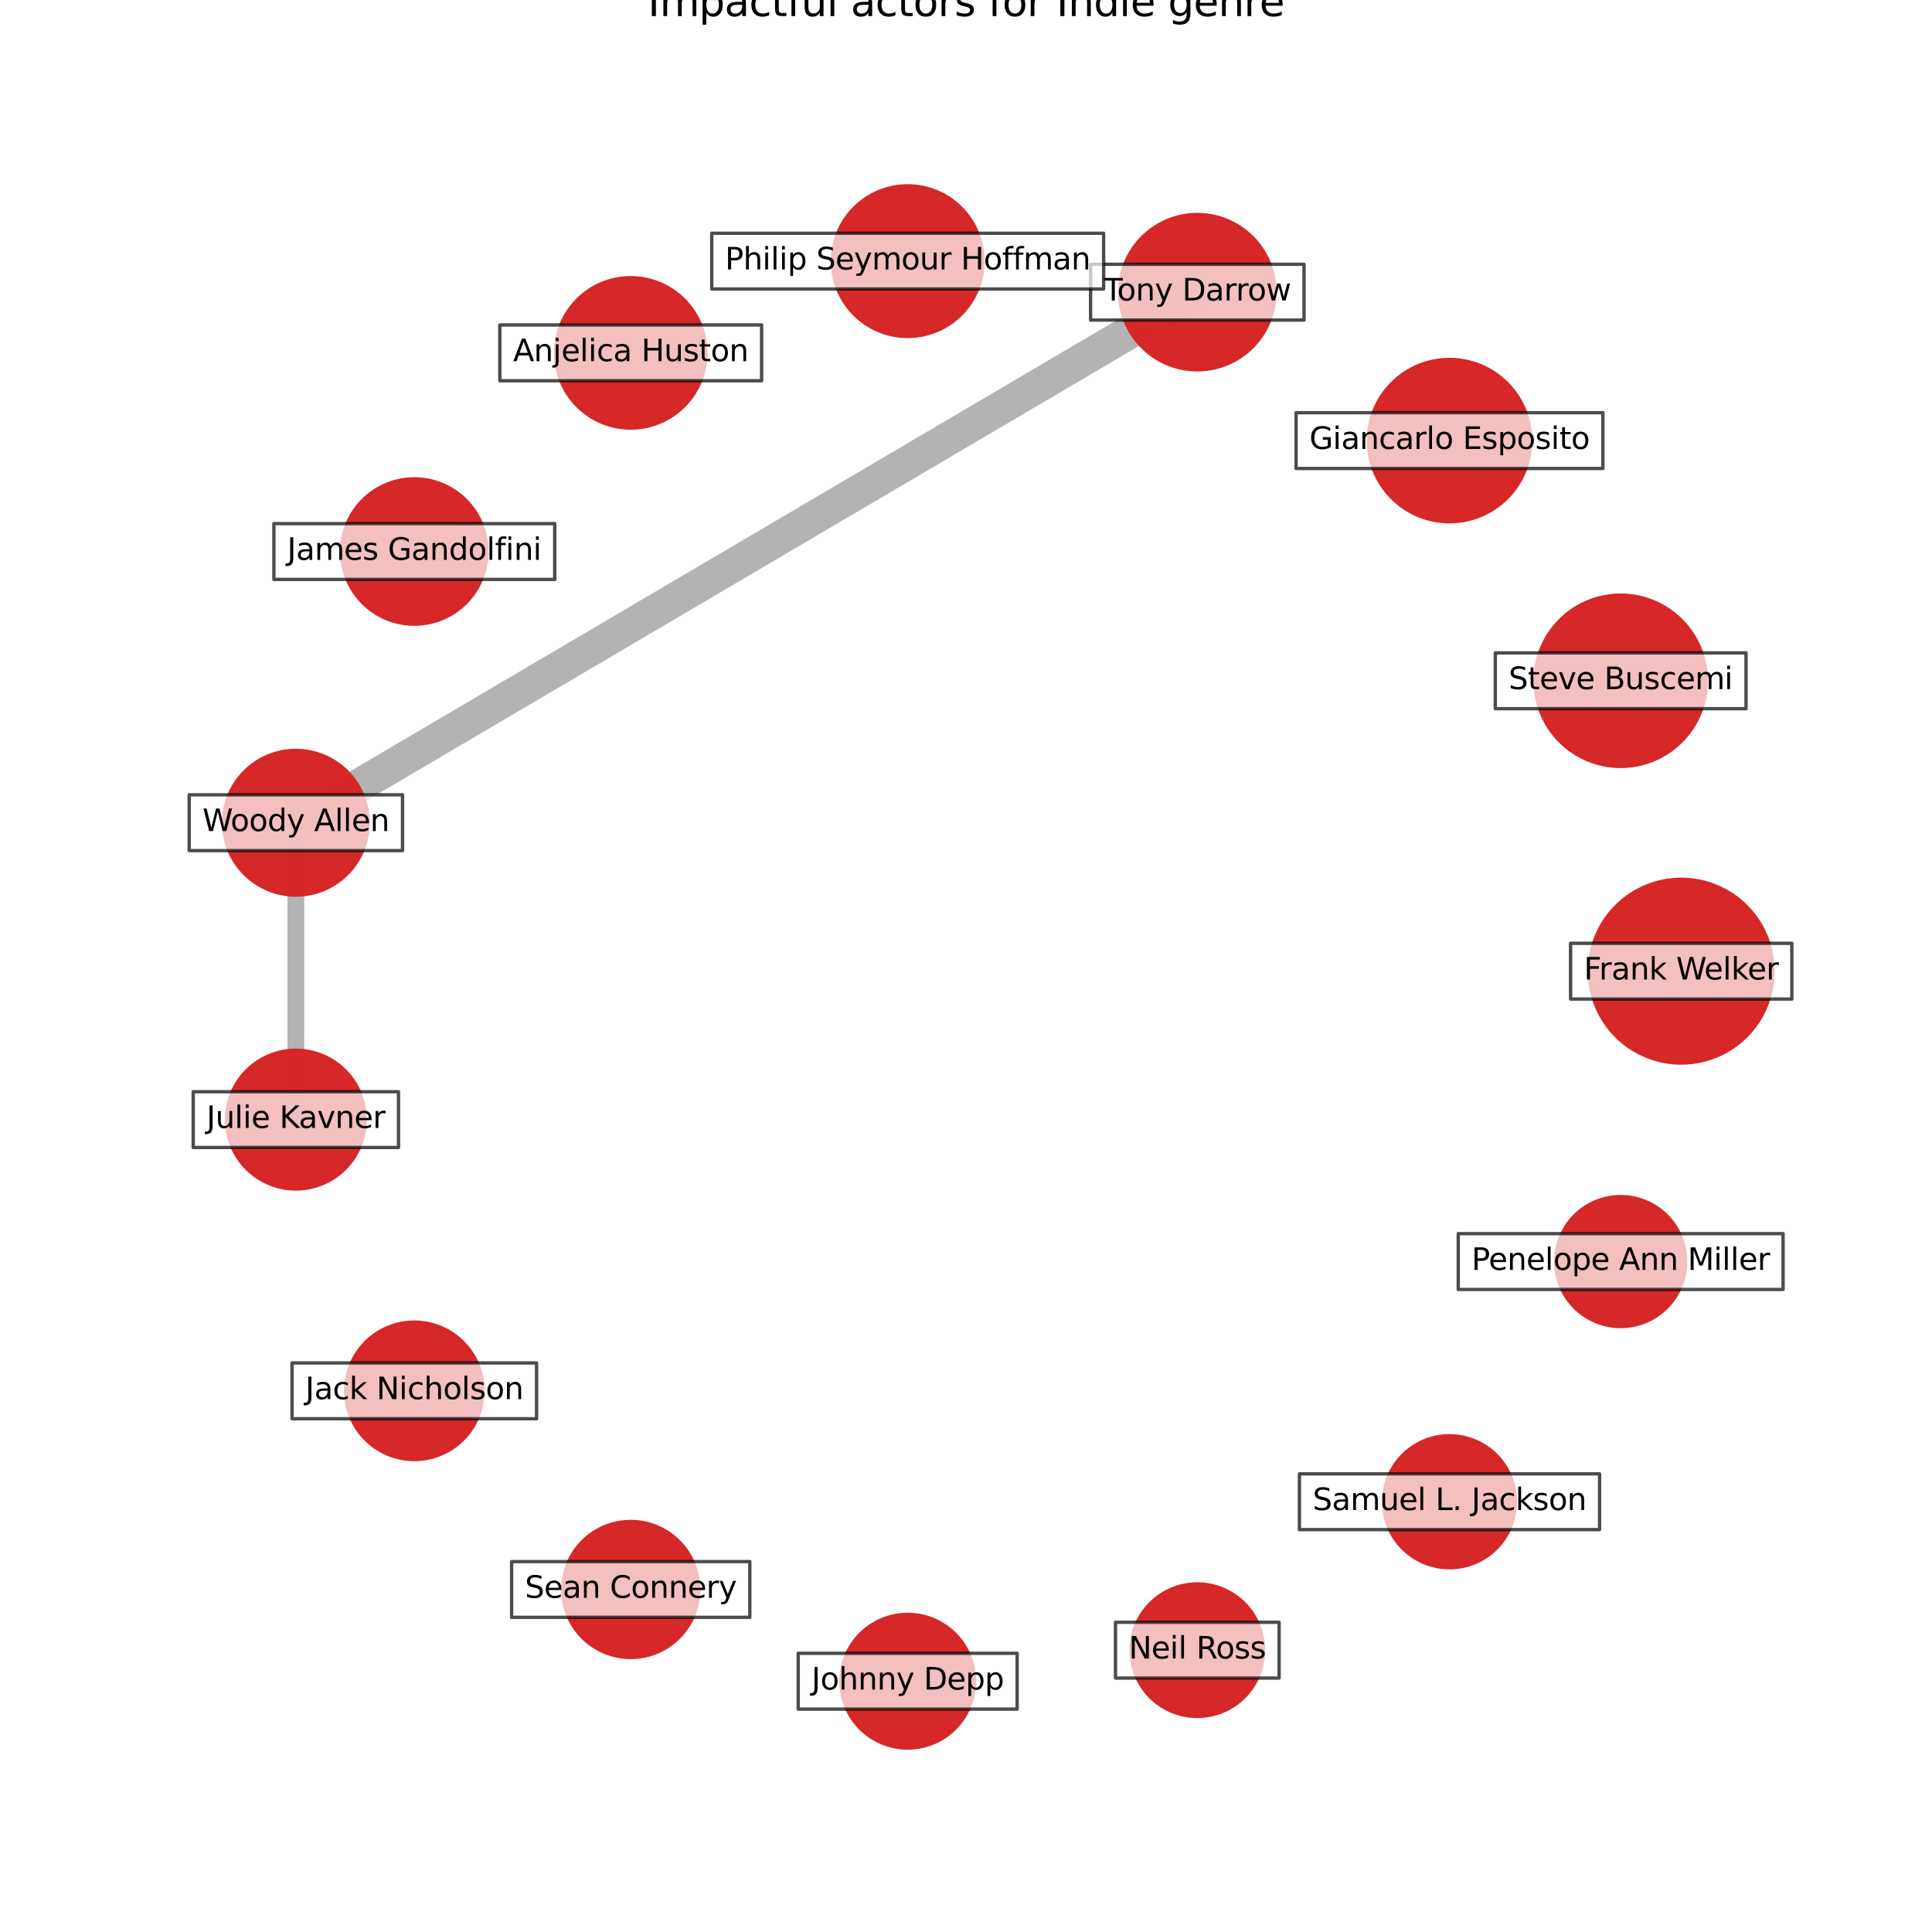 <?xml version="1.0" encoding="utf-8" standalone="no"?>
<!DOCTYPE svg PUBLIC "-//W3C//DTD SVG 1.1//EN"
  "http://www.w3.org/Graphics/SVG/1.1/DTD/svg11.dtd">
<svg xmlns:xlink="http://www.w3.org/1999/xlink" width="576pt" height="576pt" viewBox="0 0 576 576" xmlns="http://www.w3.org/2000/svg" version="1.1">
 <defs>
  <style type="text/css">*{stroke-linejoin: round; stroke-linecap: butt}</style>
 </defs>
 <g id="figure_1">
  <g id="patch_1">
   <path d="M 0 576 
L 576 576 
L 576 0 
L 0 0 
z
" style="fill: #ffffff"/>
  </g>
  <g id="axes_1">
   <g id="LineCollection_1">
    <path d="M 356.958 87.104 
L 88.207 245.286 
" clip-path="url(#p20b5a6068c)" style="fill: none; stroke: #000000; stroke-opacity: 0.3; stroke-width: 10"/>
    <path d="M 88.207 245.286 
L 88.207 333.797 
" clip-path="url(#p20b5a6068c)" style="fill: none; stroke: #000000; stroke-opacity: 0.3; stroke-width: 5"/>
   </g>
   <g id="PathCollection_1">
    <path d="M 501.231 316.928 
C 508.494 316.928 515.46 314.042 520.596 308.906 
C 525.731 303.771 528.617 296.804 528.617 289.541 
C 528.617 282.279 525.731 275.312 520.596 270.176 
C 515.46 265.041 508.494 262.155 501.231 262.155 
C 493.968 262.155 487.001 265.041 481.866 270.176 
C 476.73 275.312 473.845 282.279 473.845 289.541 
C 473.845 296.804 476.73 303.771 481.866 308.906 
C 487.001 314.042 493.968 316.928 501.231 316.928 
z
" clip-path="url(#p20b5a6068c)" style="fill: #d62728; fill-opacity: 0.99; stroke: #d62728; stroke-opacity: 0.99"/>
    <path d="M 483.18 228.495 
C 489.95 228.495 496.445 225.805 501.232 221.018 
C 506.02 216.23 508.71 209.736 508.71 202.965 
C 508.71 196.195 506.02 189.7 501.232 184.913 
C 496.445 180.125 489.95 177.435 483.18 177.435 
C 476.409 177.435 469.915 180.125 465.127 184.913 
C 460.34 189.7 457.65 196.195 457.65 202.965 
C 457.65 209.736 460.34 216.23 465.127 221.018 
C 469.915 225.805 476.409 228.495 483.18 228.495 
z
" clip-path="url(#p20b5a6068c)" style="fill: #d62728; fill-opacity: 0.99; stroke: #d62728; stroke-opacity: 0.99"/>
    <path d="M 432.147 155.55 
C 438.563 155.55 444.717 153.001 449.253 148.465 
C 453.79 143.928 456.339 137.775 456.339 131.359 
C 456.339 124.943 453.79 118.79 449.253 114.253 
C 444.717 109.717 438.563 107.168 432.147 107.168 
C 425.732 107.168 419.578 109.717 415.042 114.253 
C 410.505 118.79 407.956 124.943 407.956 131.359 
C 407.956 137.775 410.505 143.928 415.042 148.465 
C 419.578 153.001 425.732 155.55 432.147 155.55 
z
" clip-path="url(#p20b5a6068c)" style="fill: #d62728; fill-opacity: 0.99; stroke: #d62728; stroke-opacity: 0.99"/>
    <path d="M 356.958 110.252 
C 363.097 110.252 368.986 107.813 373.326 103.472 
C 377.667 99.131 380.106 93.243 380.106 87.104 
C 380.106 80.965 377.667 75.076 373.326 70.736 
C 368.986 66.395 363.097 63.956 356.958 63.956 
C 350.819 63.956 344.931 66.395 340.59 70.736 
C 336.249 75.076 333.81 80.965 333.81 87.104 
C 333.81 93.243 336.249 99.131 340.59 103.472 
C 344.931 107.813 350.819 110.252 356.958 110.252 
z
" clip-path="url(#p20b5a6068c)" style="fill: #d62728; fill-opacity: 0.99; stroke: #d62728; stroke-opacity: 0.99"/>
    <path d="M 270.613 100.303 
C 276.567 100.303 282.278 97.938 286.488 93.728 
C 290.698 89.517 293.064 83.806 293.064 77.852 
C 293.064 71.898 290.698 66.187 286.488 61.976 
C 282.278 57.766 276.567 55.401 270.613 55.401 
C 264.658 55.401 258.947 57.766 254.737 61.976 
C 250.527 66.187 248.161 71.898 248.161 77.852 
C 248.161 83.806 250.527 89.517 254.737 93.728 
C 258.947 97.938 264.658 100.303 270.613 100.303 
z
" clip-path="url(#p20b5a6068c)" style="fill: #d62728; fill-opacity: 0.99; stroke: #d62728; stroke-opacity: 0.99"/>
    <path d="M 188.041 127.616 
C 193.985 127.616 199.686 125.254 203.889 121.051 
C 208.092 116.848 210.453 111.147 210.453 105.203 
C 210.453 99.259 208.092 93.558 203.889 89.355 
C 199.686 85.152 193.985 82.791 188.041 82.791 
C 182.097 82.791 176.396 85.152 172.193 89.355 
C 167.99 93.558 165.628 99.259 165.628 105.203 
C 165.628 111.147 167.99 116.848 172.193 121.051 
C 176.396 125.254 182.097 127.616 188.041 127.616 
z
" clip-path="url(#p20b5a6068c)" style="fill: #d62728; fill-opacity: 0.99; stroke: #d62728; stroke-opacity: 0.99"/>
    <path d="M 123.52 186.089 
C 129.265 186.089 134.775 183.807 138.837 179.745 
C 142.899 175.683 145.181 170.173 145.181 164.428 
C 145.181 158.683 142.899 153.173 138.837 149.111 
C 134.775 145.049 129.265 142.767 123.52 142.767 
C 117.776 142.767 112.265 145.049 108.203 149.111 
C 104.141 153.173 101.859 158.683 101.859 164.428 
C 101.859 170.173 104.141 175.683 108.203 179.745 
C 112.265 183.807 117.776 186.089 123.52 186.089 
z
" clip-path="url(#p20b5a6068c)" style="fill: #d62728; fill-opacity: 0.99; stroke: #d62728; stroke-opacity: 0.99"/>
    <path d="M 88.207 266.851 
C 93.926 266.851 99.411 264.579 103.455 260.535 
C 107.499 256.491 109.771 251.005 109.771 245.286 
C 109.771 239.567 107.499 234.082 103.455 230.038 
C 99.411 225.994 93.926 223.722 88.207 223.722 
C 82.488 223.722 77.002 225.994 72.958 230.038 
C 68.914 234.082 66.642 239.567 66.642 245.286 
C 66.642 251.005 68.914 256.491 72.958 260.535 
C 77.002 264.579 82.488 266.851 88.207 266.851 
z
" clip-path="url(#p20b5a6068c)" style="fill: #d62728; fill-opacity: 0.99; stroke: #d62728; stroke-opacity: 0.99"/>
    <path d="M 88.207 354.471 
C 93.69 354.471 98.949 352.292 102.826 348.415 
C 106.703 344.539 108.881 339.279 108.881 333.797 
C 108.881 328.314 106.703 323.055 102.826 319.178 
C 98.949 315.301 93.69 313.122 88.207 313.122 
C 82.724 313.122 77.465 315.301 73.588 319.178 
C 69.711 323.055 67.533 328.314 67.533 333.797 
C 67.533 339.279 69.711 344.539 73.588 348.415 
C 77.465 352.292 82.724 354.471 88.207 354.471 
z
" clip-path="url(#p20b5a6068c)" style="fill: #d62728; fill-opacity: 0.99; stroke: #d62728; stroke-opacity: 0.99"/>
    <path d="M 123.52 435.133 
C 128.951 435.133 134.16 432.975 138 429.135 
C 141.841 425.295 143.998 420.086 143.998 414.655 
C 143.998 409.224 141.841 404.015 138 400.174 
C 134.16 396.334 128.951 394.176 123.52 394.176 
C 118.089 394.176 112.88 396.334 109.04 400.174 
C 105.2 404.015 103.042 409.224 103.042 414.655 
C 103.042 420.086 105.2 425.295 109.04 429.135 
C 112.88 432.975 118.089 435.133 123.52 435.133 
z
" clip-path="url(#p20b5a6068c)" style="fill: #d62728; fill-opacity: 0.99; stroke: #d62728; stroke-opacity: 0.99"/>
    <path d="M 188.041 494.148 
C 193.416 494.148 198.572 492.012 202.372 488.211 
C 206.173 484.41 208.309 479.255 208.309 473.88 
C 208.309 468.504 206.173 463.349 202.372 459.548 
C 198.572 455.747 193.416 453.612 188.041 453.612 
C 182.666 453.612 177.51 455.747 173.709 459.548 
C 169.908 463.349 167.773 468.504 167.773 473.88 
C 167.773 479.255 169.908 484.41 173.709 488.211 
C 177.51 492.012 182.666 494.148 188.041 494.148 
z
" clip-path="url(#p20b5a6068c)" style="fill: #d62728; fill-opacity: 0.99; stroke: #d62728; stroke-opacity: 0.99"/>
    <path d="M 270.613 521.15 
C 275.895 521.15 280.962 519.051 284.698 515.316 
C 288.433 511.58 290.532 506.513 290.532 501.231 
C 290.532 495.948 288.433 490.881 284.698 487.146 
C 280.962 483.41 275.895 481.312 270.613 481.312 
C 265.33 481.312 260.263 483.41 256.528 487.146 
C 252.792 490.881 250.693 495.948 250.693 501.231 
C 250.693 506.513 252.792 511.58 256.528 515.316 
C 260.263 519.051 265.33 521.15 270.613 521.15 
z
" clip-path="url(#p20b5a6068c)" style="fill: #d62728; fill-opacity: 0.99; stroke: #d62728; stroke-opacity: 0.99"/>
    <path d="M 356.958 511.725 
C 362.195 511.725 367.218 509.645 370.921 505.942 
C 374.624 502.239 376.705 497.216 376.705 491.979 
C 376.705 486.742 374.624 481.719 370.921 478.016 
C 367.218 474.313 362.195 472.232 356.958 472.232 
C 351.721 472.232 346.698 474.313 342.995 478.016 
C 339.292 481.719 337.212 486.742 337.212 491.979 
C 337.212 497.216 339.292 502.239 342.995 505.942 
C 346.698 509.645 351.721 511.725 356.958 511.725 
z
" clip-path="url(#p20b5a6068c)" style="fill: #d62728; fill-opacity: 0.99; stroke: #d62728; stroke-opacity: 0.99"/>
    <path d="M 432.147 467.39 
C 437.363 467.39 442.366 465.318 446.054 461.63 
C 449.742 457.942 451.814 452.939 451.814 447.724 
C 451.814 442.508 449.742 437.505 446.054 433.817 
C 442.366 430.129 437.363 428.057 432.147 428.057 
C 426.932 428.057 421.929 430.129 418.241 433.817 
C 414.553 437.505 412.481 442.508 412.481 447.724 
C 412.481 452.939 414.553 457.942 418.241 461.63 
C 421.929 465.318 426.932 467.39 432.147 467.39 
z
" clip-path="url(#p20b5a6068c)" style="fill: #d62728; fill-opacity: 0.99; stroke: #d62728; stroke-opacity: 0.99"/>
    <path d="M 483.18 395.482 
C 488.315 395.482 493.241 393.442 496.873 389.811 
C 500.504 386.179 502.545 381.253 502.545 376.117 
C 502.545 370.982 500.504 366.056 496.873 362.424 
C 493.241 358.793 488.315 356.753 483.18 356.753 
C 478.044 356.753 473.118 358.793 469.487 362.424 
C 465.855 366.056 463.815 370.982 463.815 376.117 
C 463.815 381.253 465.855 386.179 469.487 389.811 
C 473.118 393.442 478.044 395.482 483.18 395.482 
z
" clip-path="url(#p20b5a6068c)" style="fill: #d62728; fill-opacity: 0.99; stroke: #d62728; stroke-opacity: 0.99"/>
   </g>
   <g id="text_1">
    <g id="patch_2">
     <path d="M 468.248 297.857 
L 534.214 297.857 
L 534.214 281.226 
L 468.248 281.226 
z
" clip-path="url(#p20b5a6068c)" style="fill: #ffffff; opacity: 0.7; stroke: #000000; stroke-linejoin: miter"/>
    </g>
    <g clip-path="url(#p20b5a6068c)">
     <!-- Frank Welker -->
     <g transform="translate(472.208 292.025)scale(0.09 -0.09)">
      <defs>
       <path id="DejaVuSans-46" d="M 628 4666 
L 3309 4666 
L 3309 4134 
L 1259 4134 
L 1259 2759 
L 3109 2759 
L 3109 2228 
L 1259 2228 
L 1259 0 
L 628 0 
L 628 4666 
z
" transform="scale(0.016)"/>
       <path id="DejaVuSans-72" d="M 2631 2963 
Q 2534 3019 2420 3045 
Q 2306 3072 2169 3072 
Q 1681 3072 1420 2755 
Q 1159 2438 1159 1844 
L 1159 0 
L 581 0 
L 581 3500 
L 1159 3500 
L 1159 2956 
Q 1341 3275 1631 3429 
Q 1922 3584 2338 3584 
Q 2397 3584 2469 3576 
Q 2541 3569 2628 3553 
L 2631 2963 
z
" transform="scale(0.016)"/>
       <path id="DejaVuSans-61" d="M 2194 1759 
Q 1497 1759 1228 1600 
Q 959 1441 959 1056 
Q 959 750 1161 570 
Q 1363 391 1709 391 
Q 2188 391 2477 730 
Q 2766 1069 2766 1631 
L 2766 1759 
L 2194 1759 
z
M 3341 1997 
L 3341 0 
L 2766 0 
L 2766 531 
Q 2569 213 2275 61 
Q 1981 -91 1556 -91 
Q 1019 -91 701 211 
Q 384 513 384 1019 
Q 384 1609 779 1909 
Q 1175 2209 1959 2209 
L 2766 2209 
L 2766 2266 
Q 2766 2663 2505 2880 
Q 2244 3097 1772 3097 
Q 1472 3097 1187 3025 
Q 903 2953 641 2809 
L 641 3341 
Q 956 3463 1253 3523 
Q 1550 3584 1831 3584 
Q 2591 3584 2966 3190 
Q 3341 2797 3341 1997 
z
" transform="scale(0.016)"/>
       <path id="DejaVuSans-6e" d="M 3513 2113 
L 3513 0 
L 2938 0 
L 2938 2094 
Q 2938 2591 2744 2837 
Q 2550 3084 2163 3084 
Q 1697 3084 1428 2787 
Q 1159 2491 1159 1978 
L 1159 0 
L 581 0 
L 581 3500 
L 1159 3500 
L 1159 2956 
Q 1366 3272 1645 3428 
Q 1925 3584 2291 3584 
Q 2894 3584 3203 3211 
Q 3513 2838 3513 2113 
z
" transform="scale(0.016)"/>
       <path id="DejaVuSans-6b" d="M 581 4863 
L 1159 4863 
L 1159 1991 
L 2875 3500 
L 3609 3500 
L 1753 1863 
L 3688 0 
L 2938 0 
L 1159 1709 
L 1159 0 
L 581 0 
L 581 4863 
z
" transform="scale(0.016)"/>
       <path id="DejaVuSans-20" transform="scale(0.016)"/>
       <path id="DejaVuSans-57" d="M 213 4666 
L 850 4666 
L 1831 722 
L 2809 4666 
L 3519 4666 
L 4500 722 
L 5478 4666 
L 6119 4666 
L 4947 0 
L 4153 0 
L 3169 4050 
L 2175 0 
L 1381 0 
L 213 4666 
z
" transform="scale(0.016)"/>
       <path id="DejaVuSans-65" d="M 3597 1894 
L 3597 1613 
L 953 1613 
Q 991 1019 1311 708 
Q 1631 397 2203 397 
Q 2534 397 2845 478 
Q 3156 559 3463 722 
L 3463 178 
Q 3153 47 2828 -22 
Q 2503 -91 2169 -91 
Q 1331 -91 842 396 
Q 353 884 353 1716 
Q 353 2575 817 3079 
Q 1281 3584 2069 3584 
Q 2775 3584 3186 3129 
Q 3597 2675 3597 1894 
z
M 3022 2063 
Q 3016 2534 2758 2815 
Q 2500 3097 2075 3097 
Q 1594 3097 1305 2825 
Q 1016 2553 972 2059 
L 3022 2063 
z
" transform="scale(0.016)"/>
       <path id="DejaVuSans-6c" d="M 603 4863 
L 1178 4863 
L 1178 0 
L 603 0 
L 603 4863 
z
" transform="scale(0.016)"/>
      </defs>
      <use xlink:href="#DejaVuSans-46"/>
      <use xlink:href="#DejaVuSans-72" x="50.27"/>
      <use xlink:href="#DejaVuSans-61" x="91.383"/>
      <use xlink:href="#DejaVuSans-6e" x="152.662"/>
      <use xlink:href="#DejaVuSans-6b" x="216.041"/>
      <use xlink:href="#DejaVuSans-20" x="273.951"/>
      <use xlink:href="#DejaVuSans-57" x="305.738"/>
      <use xlink:href="#DejaVuSans-65" x="398.74"/>
      <use xlink:href="#DejaVuSans-6c" x="460.264"/>
      <use xlink:href="#DejaVuSans-6b" x="488.047"/>
      <use xlink:href="#DejaVuSans-65" x="542.332"/>
      <use xlink:href="#DejaVuSans-72" x="603.855"/>
     </g>
    </g>
   </g>
   <g id="text_2">
    <g id="patch_3">
     <path d="M 445.807 211.28 
L 520.552 211.28 
L 520.552 194.65 
L 445.807 194.65 
z
" clip-path="url(#p20b5a6068c)" style="fill: #ffffff; opacity: 0.7; stroke: #000000; stroke-linejoin: miter"/>
    </g>
    <g clip-path="url(#p20b5a6068c)">
     <!-- Steve Buscemi -->
     <g transform="translate(449.767 205.449)scale(0.09 -0.09)">
      <defs>
       <path id="DejaVuSans-53" d="M 3425 4513 
L 3425 3897 
Q 3066 4069 2747 4153 
Q 2428 4238 2131 4238 
Q 1616 4238 1336 4038 
Q 1056 3838 1056 3469 
Q 1056 3159 1242 3001 
Q 1428 2844 1947 2747 
L 2328 2669 
Q 3034 2534 3370 2195 
Q 3706 1856 3706 1288 
Q 3706 609 3251 259 
Q 2797 -91 1919 -91 
Q 1588 -91 1214 -16 
Q 841 59 441 206 
L 441 856 
Q 825 641 1194 531 
Q 1563 422 1919 422 
Q 2459 422 2753 634 
Q 3047 847 3047 1241 
Q 3047 1584 2836 1778 
Q 2625 1972 2144 2069 
L 1759 2144 
Q 1053 2284 737 2584 
Q 422 2884 422 3419 
Q 422 4038 858 4394 
Q 1294 4750 2059 4750 
Q 2388 4750 2728 4690 
Q 3069 4631 3425 4513 
z
" transform="scale(0.016)"/>
       <path id="DejaVuSans-74" d="M 1172 4494 
L 1172 3500 
L 2356 3500 
L 2356 3053 
L 1172 3053 
L 1172 1153 
Q 1172 725 1289 603 
Q 1406 481 1766 481 
L 2356 481 
L 2356 0 
L 1766 0 
Q 1100 0 847 248 
Q 594 497 594 1153 
L 594 3053 
L 172 3053 
L 172 3500 
L 594 3500 
L 594 4494 
L 1172 4494 
z
" transform="scale(0.016)"/>
       <path id="DejaVuSans-76" d="M 191 3500 
L 800 3500 
L 1894 563 
L 2988 3500 
L 3597 3500 
L 2284 0 
L 1503 0 
L 191 3500 
z
" transform="scale(0.016)"/>
       <path id="DejaVuSans-42" d="M 1259 2228 
L 1259 519 
L 2272 519 
Q 2781 519 3026 730 
Q 3272 941 3272 1375 
Q 3272 1813 3026 2020 
Q 2781 2228 2272 2228 
L 1259 2228 
z
M 1259 4147 
L 1259 2741 
L 2194 2741 
Q 2656 2741 2882 2914 
Q 3109 3088 3109 3444 
Q 3109 3797 2882 3972 
Q 2656 4147 2194 4147 
L 1259 4147 
z
M 628 4666 
L 2241 4666 
Q 2963 4666 3353 4366 
Q 3744 4066 3744 3513 
Q 3744 3084 3544 2831 
Q 3344 2578 2956 2516 
Q 3422 2416 3680 2098 
Q 3938 1781 3938 1306 
Q 3938 681 3513 340 
Q 3088 0 2303 0 
L 628 0 
L 628 4666 
z
" transform="scale(0.016)"/>
       <path id="DejaVuSans-75" d="M 544 1381 
L 544 3500 
L 1119 3500 
L 1119 1403 
Q 1119 906 1312 657 
Q 1506 409 1894 409 
Q 2359 409 2629 706 
Q 2900 1003 2900 1516 
L 2900 3500 
L 3475 3500 
L 3475 0 
L 2900 0 
L 2900 538 
Q 2691 219 2414 64 
Q 2138 -91 1772 -91 
Q 1169 -91 856 284 
Q 544 659 544 1381 
z
M 1991 3584 
L 1991 3584 
z
" transform="scale(0.016)"/>
       <path id="DejaVuSans-73" d="M 2834 3397 
L 2834 2853 
Q 2591 2978 2328 3040 
Q 2066 3103 1784 3103 
Q 1356 3103 1142 2972 
Q 928 2841 928 2578 
Q 928 2378 1081 2264 
Q 1234 2150 1697 2047 
L 1894 2003 
Q 2506 1872 2764 1633 
Q 3022 1394 3022 966 
Q 3022 478 2636 193 
Q 2250 -91 1575 -91 
Q 1294 -91 989 -36 
Q 684 19 347 128 
L 347 722 
Q 666 556 975 473 
Q 1284 391 1588 391 
Q 1994 391 2212 530 
Q 2431 669 2431 922 
Q 2431 1156 2273 1281 
Q 2116 1406 1581 1522 
L 1381 1569 
Q 847 1681 609 1914 
Q 372 2147 372 2553 
Q 372 3047 722 3315 
Q 1072 3584 1716 3584 
Q 2034 3584 2315 3537 
Q 2597 3491 2834 3397 
z
" transform="scale(0.016)"/>
       <path id="DejaVuSans-63" d="M 3122 3366 
L 3122 2828 
Q 2878 2963 2633 3030 
Q 2388 3097 2138 3097 
Q 1578 3097 1268 2742 
Q 959 2388 959 1747 
Q 959 1106 1268 751 
Q 1578 397 2138 397 
Q 2388 397 2633 464 
Q 2878 531 3122 666 
L 3122 134 
Q 2881 22 2623 -34 
Q 2366 -91 2075 -91 
Q 1284 -91 818 406 
Q 353 903 353 1747 
Q 353 2603 823 3093 
Q 1294 3584 2113 3584 
Q 2378 3584 2631 3529 
Q 2884 3475 3122 3366 
z
" transform="scale(0.016)"/>
       <path id="DejaVuSans-6d" d="M 3328 2828 
Q 3544 3216 3844 3400 
Q 4144 3584 4550 3584 
Q 5097 3584 5394 3201 
Q 5691 2819 5691 2113 
L 5691 0 
L 5113 0 
L 5113 2094 
Q 5113 2597 4934 2840 
Q 4756 3084 4391 3084 
Q 3944 3084 3684 2787 
Q 3425 2491 3425 1978 
L 3425 0 
L 2847 0 
L 2847 2094 
Q 2847 2600 2669 2842 
Q 2491 3084 2119 3084 
Q 1678 3084 1418 2786 
Q 1159 2488 1159 1978 
L 1159 0 
L 581 0 
L 581 3500 
L 1159 3500 
L 1159 2956 
Q 1356 3278 1631 3431 
Q 1906 3584 2284 3584 
Q 2666 3584 2933 3390 
Q 3200 3197 3328 2828 
z
" transform="scale(0.016)"/>
       <path id="DejaVuSans-69" d="M 603 3500 
L 1178 3500 
L 1178 0 
L 603 0 
L 603 3500 
z
M 603 4863 
L 1178 4863 
L 1178 4134 
L 603 4134 
L 603 4863 
z
" transform="scale(0.016)"/>
      </defs>
      <use xlink:href="#DejaVuSans-53"/>
      <use xlink:href="#DejaVuSans-74" x="63.477"/>
      <use xlink:href="#DejaVuSans-65" x="102.686"/>
      <use xlink:href="#DejaVuSans-76" x="164.209"/>
      <use xlink:href="#DejaVuSans-65" x="223.389"/>
      <use xlink:href="#DejaVuSans-20" x="284.912"/>
      <use xlink:href="#DejaVuSans-42" x="316.699"/>
      <use xlink:href="#DejaVuSans-75" x="385.303"/>
      <use xlink:href="#DejaVuSans-73" x="448.682"/>
      <use xlink:href="#DejaVuSans-63" x="500.781"/>
      <use xlink:href="#DejaVuSans-65" x="555.762"/>
      <use xlink:href="#DejaVuSans-6d" x="617.285"/>
      <use xlink:href="#DejaVuSans-69" x="714.697"/>
     </g>
    </g>
   </g>
   <g id="text_3">
    <g id="patch_4">
     <path d="M 386.415 139.674 
L 477.879 139.674 
L 477.879 123.044 
L 386.415 123.044 
z
" clip-path="url(#p20b5a6068c)" style="fill: #ffffff; opacity: 0.7; stroke: #000000; stroke-linejoin: miter"/>
    </g>
    <g clip-path="url(#p20b5a6068c)">
     <!-- Giancarlo Esposito -->
     <g transform="translate(390.375 133.842)scale(0.09 -0.09)">
      <defs>
       <path id="DejaVuSans-47" d="M 3809 666 
L 3809 1919 
L 2778 1919 
L 2778 2438 
L 4434 2438 
L 4434 434 
Q 4069 175 3628 42 
Q 3188 -91 2688 -91 
Q 1594 -91 976 548 
Q 359 1188 359 2328 
Q 359 3472 976 4111 
Q 1594 4750 2688 4750 
Q 3144 4750 3555 4637 
Q 3966 4525 4313 4306 
L 4313 3634 
Q 3963 3931 3569 4081 
Q 3175 4231 2741 4231 
Q 1884 4231 1454 3753 
Q 1025 3275 1025 2328 
Q 1025 1384 1454 906 
Q 1884 428 2741 428 
Q 3075 428 3337 486 
Q 3600 544 3809 666 
z
" transform="scale(0.016)"/>
       <path id="DejaVuSans-6f" d="M 1959 3097 
Q 1497 3097 1228 2736 
Q 959 2375 959 1747 
Q 959 1119 1226 758 
Q 1494 397 1959 397 
Q 2419 397 2687 759 
Q 2956 1122 2956 1747 
Q 2956 2369 2687 2733 
Q 2419 3097 1959 3097 
z
M 1959 3584 
Q 2709 3584 3137 3096 
Q 3566 2609 3566 1747 
Q 3566 888 3137 398 
Q 2709 -91 1959 -91 
Q 1206 -91 779 398 
Q 353 888 353 1747 
Q 353 2609 779 3096 
Q 1206 3584 1959 3584 
z
" transform="scale(0.016)"/>
       <path id="DejaVuSans-45" d="M 628 4666 
L 3578 4666 
L 3578 4134 
L 1259 4134 
L 1259 2753 
L 3481 2753 
L 3481 2222 
L 1259 2222 
L 1259 531 
L 3634 531 
L 3634 0 
L 628 0 
L 628 4666 
z
" transform="scale(0.016)"/>
       <path id="DejaVuSans-70" d="M 1159 525 
L 1159 -1331 
L 581 -1331 
L 581 3500 
L 1159 3500 
L 1159 2969 
Q 1341 3281 1617 3432 
Q 1894 3584 2278 3584 
Q 2916 3584 3314 3078 
Q 3713 2572 3713 1747 
Q 3713 922 3314 415 
Q 2916 -91 2278 -91 
Q 1894 -91 1617 61 
Q 1341 213 1159 525 
z
M 3116 1747 
Q 3116 2381 2855 2742 
Q 2594 3103 2138 3103 
Q 1681 3103 1420 2742 
Q 1159 2381 1159 1747 
Q 1159 1113 1420 752 
Q 1681 391 2138 391 
Q 2594 391 2855 752 
Q 3116 1113 3116 1747 
z
" transform="scale(0.016)"/>
      </defs>
      <use xlink:href="#DejaVuSans-47"/>
      <use xlink:href="#DejaVuSans-69" x="77.49"/>
      <use xlink:href="#DejaVuSans-61" x="105.273"/>
      <use xlink:href="#DejaVuSans-6e" x="166.553"/>
      <use xlink:href="#DejaVuSans-63" x="229.932"/>
      <use xlink:href="#DejaVuSans-61" x="284.912"/>
      <use xlink:href="#DejaVuSans-72" x="346.191"/>
      <use xlink:href="#DejaVuSans-6c" x="387.305"/>
      <use xlink:href="#DejaVuSans-6f" x="415.088"/>
      <use xlink:href="#DejaVuSans-20" x="476.27"/>
      <use xlink:href="#DejaVuSans-45" x="508.057"/>
      <use xlink:href="#DejaVuSans-73" x="571.24"/>
      <use xlink:href="#DejaVuSans-70" x="623.34"/>
      <use xlink:href="#DejaVuSans-6f" x="686.816"/>
      <use xlink:href="#DejaVuSans-73" x="747.998"/>
      <use xlink:href="#DejaVuSans-69" x="800.098"/>
      <use xlink:href="#DejaVuSans-74" x="827.881"/>
      <use xlink:href="#DejaVuSans-6f" x="867.09"/>
     </g>
    </g>
   </g>
   <g id="text_4">
    <g id="patch_5">
     <path d="M 325.14 95.419 
L 388.777 95.419 
L 388.777 78.789 
L 325.14 78.789 
z
" clip-path="url(#p20b5a6068c)" style="fill: #ffffff; opacity: 0.7; stroke: #000000; stroke-linejoin: miter"/>
    </g>
    <g clip-path="url(#p20b5a6068c)">
     <!-- Tony Darrow -->
     <g transform="translate(329.1 89.587)scale(0.09 -0.09)">
      <defs>
       <path id="DejaVuSans-54" d="M -19 4666 
L 3928 4666 
L 3928 4134 
L 2272 4134 
L 2272 0 
L 1638 0 
L 1638 4134 
L -19 4134 
L -19 4666 
z
" transform="scale(0.016)"/>
       <path id="DejaVuSans-79" d="M 2059 -325 
Q 1816 -950 1584 -1140 
Q 1353 -1331 966 -1331 
L 506 -1331 
L 506 -850 
L 844 -850 
Q 1081 -850 1212 -737 
Q 1344 -625 1503 -206 
L 1606 56 
L 191 3500 
L 800 3500 
L 1894 763 
L 2988 3500 
L 3597 3500 
L 2059 -325 
z
" transform="scale(0.016)"/>
       <path id="DejaVuSans-44" d="M 1259 4147 
L 1259 519 
L 2022 519 
Q 2988 519 3436 956 
Q 3884 1394 3884 2338 
Q 3884 3275 3436 3711 
Q 2988 4147 2022 4147 
L 1259 4147 
z
M 628 4666 
L 1925 4666 
Q 3281 4666 3915 4102 
Q 4550 3538 4550 2338 
Q 4550 1131 3912 565 
Q 3275 0 1925 0 
L 628 0 
L 628 4666 
z
" transform="scale(0.016)"/>
       <path id="DejaVuSans-77" d="M 269 3500 
L 844 3500 
L 1563 769 
L 2278 3500 
L 2956 3500 
L 3675 769 
L 4391 3500 
L 4966 3500 
L 4050 0 
L 3372 0 
L 2619 2869 
L 1863 0 
L 1184 0 
L 269 3500 
z
" transform="scale(0.016)"/>
      </defs>
      <use xlink:href="#DejaVuSans-54"/>
      <use xlink:href="#DejaVuSans-6f" x="44.084"/>
      <use xlink:href="#DejaVuSans-6e" x="105.266"/>
      <use xlink:href="#DejaVuSans-79" x="168.645"/>
      <use xlink:href="#DejaVuSans-20" x="227.824"/>
      <use xlink:href="#DejaVuSans-44" x="259.611"/>
      <use xlink:href="#DejaVuSans-61" x="336.613"/>
      <use xlink:href="#DejaVuSans-72" x="397.893"/>
      <use xlink:href="#DejaVuSans-72" x="437.256"/>
      <use xlink:href="#DejaVuSans-6f" x="476.119"/>
      <use xlink:href="#DejaVuSans-77" x="537.301"/>
     </g>
    </g>
   </g>
   <g id="text_5">
    <g id="patch_6">
     <path d="M 212.193 86.167 
L 329.032 86.167 
L 329.032 69.537 
L 212.193 69.537 
z
" clip-path="url(#p20b5a6068c)" style="fill: #ffffff; opacity: 0.7; stroke: #000000; stroke-linejoin: miter"/>
    </g>
    <g clip-path="url(#p20b5a6068c)">
     <!-- Philip Seymour Hoffman -->
     <g transform="translate(216.153 80.335)scale(0.09 -0.09)">
      <defs>
       <path id="DejaVuSans-50" d="M 1259 4147 
L 1259 2394 
L 2053 2394 
Q 2494 2394 2734 2622 
Q 2975 2850 2975 3272 
Q 2975 3691 2734 3919 
Q 2494 4147 2053 4147 
L 1259 4147 
z
M 628 4666 
L 2053 4666 
Q 2838 4666 3239 4311 
Q 3641 3956 3641 3272 
Q 3641 2581 3239 2228 
Q 2838 1875 2053 1875 
L 1259 1875 
L 1259 0 
L 628 0 
L 628 4666 
z
" transform="scale(0.016)"/>
       <path id="DejaVuSans-68" d="M 3513 2113 
L 3513 0 
L 2938 0 
L 2938 2094 
Q 2938 2591 2744 2837 
Q 2550 3084 2163 3084 
Q 1697 3084 1428 2787 
Q 1159 2491 1159 1978 
L 1159 0 
L 581 0 
L 581 4863 
L 1159 4863 
L 1159 2956 
Q 1366 3272 1645 3428 
Q 1925 3584 2291 3584 
Q 2894 3584 3203 3211 
Q 3513 2838 3513 2113 
z
" transform="scale(0.016)"/>
       <path id="DejaVuSans-48" d="M 628 4666 
L 1259 4666 
L 1259 2753 
L 3553 2753 
L 3553 4666 
L 4184 4666 
L 4184 0 
L 3553 0 
L 3553 2222 
L 1259 2222 
L 1259 0 
L 628 0 
L 628 4666 
z
" transform="scale(0.016)"/>
       <path id="DejaVuSans-66" d="M 2375 4863 
L 2375 4384 
L 1825 4384 
Q 1516 4384 1395 4259 
Q 1275 4134 1275 3809 
L 1275 3500 
L 2222 3500 
L 2222 3053 
L 1275 3053 
L 1275 0 
L 697 0 
L 697 3053 
L 147 3053 
L 147 3500 
L 697 3500 
L 697 3744 
Q 697 4328 969 4595 
Q 1241 4863 1831 4863 
L 2375 4863 
z
" transform="scale(0.016)"/>
      </defs>
      <use xlink:href="#DejaVuSans-50"/>
      <use xlink:href="#DejaVuSans-68" x="60.303"/>
      <use xlink:href="#DejaVuSans-69" x="123.682"/>
      <use xlink:href="#DejaVuSans-6c" x="151.465"/>
      <use xlink:href="#DejaVuSans-69" x="179.248"/>
      <use xlink:href="#DejaVuSans-70" x="207.031"/>
      <use xlink:href="#DejaVuSans-20" x="270.508"/>
      <use xlink:href="#DejaVuSans-53" x="302.295"/>
      <use xlink:href="#DejaVuSans-65" x="365.771"/>
      <use xlink:href="#DejaVuSans-79" x="427.295"/>
      <use xlink:href="#DejaVuSans-6d" x="486.475"/>
      <use xlink:href="#DejaVuSans-6f" x="583.887"/>
      <use xlink:href="#DejaVuSans-75" x="645.068"/>
      <use xlink:href="#DejaVuSans-72" x="708.447"/>
      <use xlink:href="#DejaVuSans-20" x="749.561"/>
      <use xlink:href="#DejaVuSans-48" x="781.348"/>
      <use xlink:href="#DejaVuSans-6f" x="856.543"/>
      <use xlink:href="#DejaVuSans-66" x="917.725"/>
      <use xlink:href="#DejaVuSans-66" x="952.93"/>
      <use xlink:href="#DejaVuSans-6d" x="988.135"/>
      <use xlink:href="#DejaVuSans-61" x="1085.547"/>
      <use xlink:href="#DejaVuSans-6e" x="1146.826"/>
     </g>
    </g>
   </g>
   <g id="text_6">
    <g id="patch_7">
     <path d="M 149.019 113.518 
L 227.062 113.518 
L 227.062 96.888 
L 149.019 96.888 
z
" clip-path="url(#p20b5a6068c)" style="fill: #ffffff; opacity: 0.7; stroke: #000000; stroke-linejoin: miter"/>
    </g>
    <g clip-path="url(#p20b5a6068c)">
     <!-- Anjelica Huston -->
     <g transform="translate(152.979 107.687)scale(0.09 -0.09)">
      <defs>
       <path id="DejaVuSans-41" d="M 2188 4044 
L 1331 1722 
L 3047 1722 
L 2188 4044 
z
M 1831 4666 
L 2547 4666 
L 4325 0 
L 3669 0 
L 3244 1197 
L 1141 1197 
L 716 0 
L 50 0 
L 1831 4666 
z
" transform="scale(0.016)"/>
       <path id="DejaVuSans-6a" d="M 603 3500 
L 1178 3500 
L 1178 -63 
Q 1178 -731 923 -1031 
Q 669 -1331 103 -1331 
L -116 -1331 
L -116 -844 
L 38 -844 
Q 366 -844 484 -692 
Q 603 -541 603 -63 
L 603 3500 
z
M 603 4863 
L 1178 4863 
L 1178 4134 
L 603 4134 
L 603 4863 
z
" transform="scale(0.016)"/>
      </defs>
      <use xlink:href="#DejaVuSans-41"/>
      <use xlink:href="#DejaVuSans-6e" x="68.408"/>
      <use xlink:href="#DejaVuSans-6a" x="131.787"/>
      <use xlink:href="#DejaVuSans-65" x="159.57"/>
      <use xlink:href="#DejaVuSans-6c" x="221.094"/>
      <use xlink:href="#DejaVuSans-69" x="248.877"/>
      <use xlink:href="#DejaVuSans-63" x="276.66"/>
      <use xlink:href="#DejaVuSans-61" x="331.641"/>
      <use xlink:href="#DejaVuSans-20" x="392.92"/>
      <use xlink:href="#DejaVuSans-48" x="424.707"/>
      <use xlink:href="#DejaVuSans-75" x="499.902"/>
      <use xlink:href="#DejaVuSans-73" x="563.281"/>
      <use xlink:href="#DejaVuSans-74" x="615.381"/>
      <use xlink:href="#DejaVuSans-6f" x="654.59"/>
      <use xlink:href="#DejaVuSans-6e" x="715.771"/>
     </g>
    </g>
   </g>
   <g id="text_7">
    <g id="patch_8">
     <path d="M 81.655 172.743 
L 165.385 172.743 
L 165.385 156.113 
L 81.655 156.113 
z
" clip-path="url(#p20b5a6068c)" style="fill: #ffffff; opacity: 0.7; stroke: #000000; stroke-linejoin: miter"/>
    </g>
    <g clip-path="url(#p20b5a6068c)">
     <!-- James Gandolfini -->
     <g transform="translate(85.615 166.912)scale(0.09 -0.09)">
      <defs>
       <path id="DejaVuSans-4a" d="M 628 4666 
L 1259 4666 
L 1259 325 
Q 1259 -519 939 -900 
Q 619 -1281 -91 -1281 
L -331 -1281 
L -331 -750 
L -134 -750 
Q 284 -750 456 -515 
Q 628 -281 628 325 
L 628 4666 
z
" transform="scale(0.016)"/>
       <path id="DejaVuSans-64" d="M 2906 2969 
L 2906 4863 
L 3481 4863 
L 3481 0 
L 2906 0 
L 2906 525 
Q 2725 213 2448 61 
Q 2172 -91 1784 -91 
Q 1150 -91 751 415 
Q 353 922 353 1747 
Q 353 2572 751 3078 
Q 1150 3584 1784 3584 
Q 2172 3584 2448 3432 
Q 2725 3281 2906 2969 
z
M 947 1747 
Q 947 1113 1208 752 
Q 1469 391 1925 391 
Q 2381 391 2643 752 
Q 2906 1113 2906 1747 
Q 2906 2381 2643 2742 
Q 2381 3103 1925 3103 
Q 1469 3103 1208 2742 
Q 947 2381 947 1747 
z
" transform="scale(0.016)"/>
      </defs>
      <use xlink:href="#DejaVuSans-4a"/>
      <use xlink:href="#DejaVuSans-61" x="29.492"/>
      <use xlink:href="#DejaVuSans-6d" x="90.771"/>
      <use xlink:href="#DejaVuSans-65" x="188.184"/>
      <use xlink:href="#DejaVuSans-73" x="249.707"/>
      <use xlink:href="#DejaVuSans-20" x="301.807"/>
      <use xlink:href="#DejaVuSans-47" x="333.594"/>
      <use xlink:href="#DejaVuSans-61" x="411.084"/>
      <use xlink:href="#DejaVuSans-6e" x="472.363"/>
      <use xlink:href="#DejaVuSans-64" x="535.742"/>
      <use xlink:href="#DejaVuSans-6f" x="599.219"/>
      <use xlink:href="#DejaVuSans-6c" x="660.4"/>
      <use xlink:href="#DejaVuSans-66" x="688.184"/>
      <use xlink:href="#DejaVuSans-69" x="723.389"/>
      <use xlink:href="#DejaVuSans-6e" x="751.172"/>
      <use xlink:href="#DejaVuSans-69" x="814.551"/>
     </g>
    </g>
   </g>
   <g id="text_8">
    <g id="patch_9">
     <path d="M 56.405 253.601 
L 120.008 253.601 
L 120.008 236.971 
L 56.405 236.971 
z
" clip-path="url(#p20b5a6068c)" style="fill: #ffffff; opacity: 0.7; stroke: #000000; stroke-linejoin: miter"/>
    </g>
    <g clip-path="url(#p20b5a6068c)">
     <!-- Woody Allen -->
     <g transform="translate(60.365 247.77)scale(0.09 -0.09)">
      <use xlink:href="#DejaVuSans-57"/>
      <use xlink:href="#DejaVuSans-6f" x="93.002"/>
      <use xlink:href="#DejaVuSans-6f" x="154.184"/>
      <use xlink:href="#DejaVuSans-64" x="215.365"/>
      <use xlink:href="#DejaVuSans-79" x="278.842"/>
      <use xlink:href="#DejaVuSans-20" x="338.021"/>
      <use xlink:href="#DejaVuSans-41" x="369.809"/>
      <use xlink:href="#DejaVuSans-6c" x="438.217"/>
      <use xlink:href="#DejaVuSans-6c" x="466"/>
      <use xlink:href="#DejaVuSans-65" x="493.783"/>
      <use xlink:href="#DejaVuSans-6e" x="555.307"/>
     </g>
    </g>
   </g>
   <g id="text_9">
    <g id="patch_10">
     <path d="M 57.604 342.112 
L 118.81 342.112 
L 118.81 325.481 
L 57.604 325.481 
z
" clip-path="url(#p20b5a6068c)" style="fill: #ffffff; opacity: 0.7; stroke: #000000; stroke-linejoin: miter"/>
    </g>
    <g clip-path="url(#p20b5a6068c)">
     <!-- Julie Kavner -->
     <g transform="translate(61.564 336.28)scale(0.09 -0.09)">
      <defs>
       <path id="DejaVuSans-4b" d="M 628 4666 
L 1259 4666 
L 1259 2694 
L 3353 4666 
L 4166 4666 
L 1850 2491 
L 4331 0 
L 3500 0 
L 1259 2247 
L 1259 0 
L 628 0 
L 628 4666 
z
" transform="scale(0.016)"/>
      </defs>
      <use xlink:href="#DejaVuSans-4a"/>
      <use xlink:href="#DejaVuSans-75" x="29.492"/>
      <use xlink:href="#DejaVuSans-6c" x="92.871"/>
      <use xlink:href="#DejaVuSans-69" x="120.654"/>
      <use xlink:href="#DejaVuSans-65" x="148.438"/>
      <use xlink:href="#DejaVuSans-20" x="209.961"/>
      <use xlink:href="#DejaVuSans-4b" x="241.748"/>
      <use xlink:href="#DejaVuSans-61" x="305.574"/>
      <use xlink:href="#DejaVuSans-76" x="366.854"/>
      <use xlink:href="#DejaVuSans-6e" x="426.033"/>
      <use xlink:href="#DejaVuSans-65" x="489.412"/>
      <use xlink:href="#DejaVuSans-72" x="550.936"/>
     </g>
    </g>
   </g>
   <g id="text_10">
    <g id="patch_11">
     <path d="M 87.069 422.97 
L 159.972 422.97 
L 159.972 406.34 
L 87.069 406.34 
z
" clip-path="url(#p20b5a6068c)" style="fill: #ffffff; opacity: 0.7; stroke: #000000; stroke-linejoin: miter"/>
    </g>
    <g clip-path="url(#p20b5a6068c)">
     <!-- Jack Nicholson -->
     <g transform="translate(91.029 417.138)scale(0.09 -0.09)">
      <defs>
       <path id="DejaVuSans-4e" d="M 628 4666 
L 1478 4666 
L 3547 763 
L 3547 4666 
L 4159 4666 
L 4159 0 
L 3309 0 
L 1241 3903 
L 1241 0 
L 628 0 
L 628 4666 
z
" transform="scale(0.016)"/>
      </defs>
      <use xlink:href="#DejaVuSans-4a"/>
      <use xlink:href="#DejaVuSans-61" x="29.492"/>
      <use xlink:href="#DejaVuSans-63" x="90.771"/>
      <use xlink:href="#DejaVuSans-6b" x="145.752"/>
      <use xlink:href="#DejaVuSans-20" x="203.662"/>
      <use xlink:href="#DejaVuSans-4e" x="235.449"/>
      <use xlink:href="#DejaVuSans-69" x="310.254"/>
      <use xlink:href="#DejaVuSans-63" x="338.037"/>
      <use xlink:href="#DejaVuSans-68" x="393.018"/>
      <use xlink:href="#DejaVuSans-6f" x="456.396"/>
      <use xlink:href="#DejaVuSans-6c" x="517.578"/>
      <use xlink:href="#DejaVuSans-73" x="545.361"/>
      <use xlink:href="#DejaVuSans-6f" x="597.461"/>
      <use xlink:href="#DejaVuSans-6e" x="658.643"/>
     </g>
    </g>
   </g>
   <g id="text_11">
    <g id="patch_12">
     <path d="M 152.534 482.195 
L 223.548 482.195 
L 223.548 465.564 
L 152.534 465.564 
z
" clip-path="url(#p20b5a6068c)" style="fill: #ffffff; opacity: 0.7; stroke: #000000; stroke-linejoin: miter"/>
    </g>
    <g clip-path="url(#p20b5a6068c)">
     <!-- Sean Connery -->
     <g transform="translate(156.494 476.363)scale(0.09 -0.09)">
      <defs>
       <path id="DejaVuSans-43" d="M 4122 4306 
L 4122 3641 
Q 3803 3938 3442 4084 
Q 3081 4231 2675 4231 
Q 1875 4231 1450 3742 
Q 1025 3253 1025 2328 
Q 1025 1406 1450 917 
Q 1875 428 2675 428 
Q 3081 428 3442 575 
Q 3803 722 4122 1019 
L 4122 359 
Q 3791 134 3420 21 
Q 3050 -91 2638 -91 
Q 1578 -91 968 557 
Q 359 1206 359 2328 
Q 359 3453 968 4101 
Q 1578 4750 2638 4750 
Q 3056 4750 3426 4639 
Q 3797 4528 4122 4306 
z
" transform="scale(0.016)"/>
      </defs>
      <use xlink:href="#DejaVuSans-53"/>
      <use xlink:href="#DejaVuSans-65" x="63.477"/>
      <use xlink:href="#DejaVuSans-61" x="125"/>
      <use xlink:href="#DejaVuSans-6e" x="186.279"/>
      <use xlink:href="#DejaVuSans-20" x="249.658"/>
      <use xlink:href="#DejaVuSans-43" x="281.445"/>
      <use xlink:href="#DejaVuSans-6f" x="351.27"/>
      <use xlink:href="#DejaVuSans-6e" x="412.451"/>
      <use xlink:href="#DejaVuSans-6e" x="475.83"/>
      <use xlink:href="#DejaVuSans-65" x="539.209"/>
      <use xlink:href="#DejaVuSans-72" x="600.732"/>
      <use xlink:href="#DejaVuSans-79" x="641.846"/>
     </g>
    </g>
   </g>
   <g id="text_12">
    <g id="patch_13">
     <path d="M 237.975 509.546 
L 303.25 509.546 
L 303.25 492.916 
L 237.975 492.916 
z
" clip-path="url(#p20b5a6068c)" style="fill: #ffffff; opacity: 0.7; stroke: #000000; stroke-linejoin: miter"/>
    </g>
    <g clip-path="url(#p20b5a6068c)">
     <!-- Johnny Depp -->
     <g transform="translate(241.935 503.714)scale(0.09 -0.09)">
      <use xlink:href="#DejaVuSans-4a"/>
      <use xlink:href="#DejaVuSans-6f" x="29.492"/>
      <use xlink:href="#DejaVuSans-68" x="90.674"/>
      <use xlink:href="#DejaVuSans-6e" x="154.053"/>
      <use xlink:href="#DejaVuSans-6e" x="217.432"/>
      <use xlink:href="#DejaVuSans-79" x="280.811"/>
      <use xlink:href="#DejaVuSans-20" x="339.99"/>
      <use xlink:href="#DejaVuSans-44" x="371.777"/>
      <use xlink:href="#DejaVuSans-65" x="448.779"/>
      <use xlink:href="#DejaVuSans-70" x="510.303"/>
      <use xlink:href="#DejaVuSans-70" x="573.779"/>
     </g>
    </g>
   </g>
   <g id="text_13">
    <g id="patch_14">
     <path d="M 332.566 500.294 
L 381.35 500.294 
L 381.35 483.664 
L 332.566 483.664 
z
" clip-path="url(#p20b5a6068c)" style="fill: #ffffff; opacity: 0.7; stroke: #000000; stroke-linejoin: miter"/>
    </g>
    <g clip-path="url(#p20b5a6068c)">
     <!-- Neil Ross -->
     <g transform="translate(336.526 494.462)scale(0.09 -0.09)">
      <defs>
       <path id="DejaVuSans-52" d="M 2841 2188 
Q 3044 2119 3236 1894 
Q 3428 1669 3622 1275 
L 4263 0 
L 3584 0 
L 2988 1197 
Q 2756 1666 2539 1819 
Q 2322 1972 1947 1972 
L 1259 1972 
L 1259 0 
L 628 0 
L 628 4666 
L 2053 4666 
Q 2853 4666 3247 4331 
Q 3641 3997 3641 3322 
Q 3641 2881 3436 2590 
Q 3231 2300 2841 2188 
z
M 1259 4147 
L 1259 2491 
L 2053 2491 
Q 2509 2491 2742 2702 
Q 2975 2913 2975 3322 
Q 2975 3731 2742 3939 
Q 2509 4147 2053 4147 
L 1259 4147 
z
" transform="scale(0.016)"/>
      </defs>
      <use xlink:href="#DejaVuSans-4e"/>
      <use xlink:href="#DejaVuSans-65" x="74.805"/>
      <use xlink:href="#DejaVuSans-69" x="136.328"/>
      <use xlink:href="#DejaVuSans-6c" x="164.111"/>
      <use xlink:href="#DejaVuSans-20" x="191.895"/>
      <use xlink:href="#DejaVuSans-52" x="223.682"/>
      <use xlink:href="#DejaVuSans-6f" x="288.664"/>
      <use xlink:href="#DejaVuSans-73" x="349.846"/>
      <use xlink:href="#DejaVuSans-73" x="401.945"/>
     </g>
    </g>
   </g>
   <g id="text_14">
    <g id="patch_15">
     <path d="M 387.406 456.039 
L 476.889 456.039 
L 476.889 439.409 
L 387.406 439.409 
z
" clip-path="url(#p20b5a6068c)" style="fill: #ffffff; opacity: 0.7; stroke: #000000; stroke-linejoin: miter"/>
    </g>
    <g clip-path="url(#p20b5a6068c)">
     <!-- Samuel L. Jackson -->
     <g transform="translate(391.366 450.207)scale(0.09 -0.09)">
      <defs>
       <path id="DejaVuSans-4c" d="M 628 4666 
L 1259 4666 
L 1259 531 
L 3531 531 
L 3531 0 
L 628 0 
L 628 4666 
z
" transform="scale(0.016)"/>
       <path id="DejaVuSans-2e" d="M 684 794 
L 1344 794 
L 1344 0 
L 684 0 
L 684 794 
z
" transform="scale(0.016)"/>
      </defs>
      <use xlink:href="#DejaVuSans-53"/>
      <use xlink:href="#DejaVuSans-61" x="63.477"/>
      <use xlink:href="#DejaVuSans-6d" x="124.756"/>
      <use xlink:href="#DejaVuSans-75" x="222.168"/>
      <use xlink:href="#DejaVuSans-65" x="285.547"/>
      <use xlink:href="#DejaVuSans-6c" x="347.07"/>
      <use xlink:href="#DejaVuSans-20" x="374.854"/>
      <use xlink:href="#DejaVuSans-4c" x="406.641"/>
      <use xlink:href="#DejaVuSans-2e" x="462.354"/>
      <use xlink:href="#DejaVuSans-20" x="494.141"/>
      <use xlink:href="#DejaVuSans-4a" x="525.928"/>
      <use xlink:href="#DejaVuSans-61" x="555.42"/>
      <use xlink:href="#DejaVuSans-63" x="616.699"/>
      <use xlink:href="#DejaVuSans-6b" x="671.68"/>
      <use xlink:href="#DejaVuSans-73" x="729.59"/>
      <use xlink:href="#DejaVuSans-6f" x="781.689"/>
      <use xlink:href="#DejaVuSans-6e" x="842.871"/>
     </g>
    </g>
   </g>
   <g id="text_15">
    <g id="patch_16">
     <path d="M 434.756 384.433 
L 531.603 384.433 
L 531.603 367.802 
L 434.756 367.802 
z
" clip-path="url(#p20b5a6068c)" style="fill: #ffffff; opacity: 0.7; stroke: #000000; stroke-linejoin: miter"/>
    </g>
    <g clip-path="url(#p20b5a6068c)">
     <!-- Penelope Ann Miller -->
     <g transform="translate(438.716 378.601)scale(0.09 -0.09)">
      <defs>
       <path id="DejaVuSans-4d" d="M 628 4666 
L 1569 4666 
L 2759 1491 
L 3956 4666 
L 4897 4666 
L 4897 0 
L 4281 0 
L 4281 4097 
L 3078 897 
L 2444 897 
L 1241 4097 
L 1241 0 
L 628 0 
L 628 4666 
z
" transform="scale(0.016)"/>
      </defs>
      <use xlink:href="#DejaVuSans-50"/>
      <use xlink:href="#DejaVuSans-65" x="56.678"/>
      <use xlink:href="#DejaVuSans-6e" x="118.201"/>
      <use xlink:href="#DejaVuSans-65" x="181.58"/>
      <use xlink:href="#DejaVuSans-6c" x="243.104"/>
      <use xlink:href="#DejaVuSans-6f" x="270.887"/>
      <use xlink:href="#DejaVuSans-70" x="332.068"/>
      <use xlink:href="#DejaVuSans-65" x="395.545"/>
      <use xlink:href="#DejaVuSans-20" x="457.068"/>
      <use xlink:href="#DejaVuSans-41" x="488.855"/>
      <use xlink:href="#DejaVuSans-6e" x="557.264"/>
      <use xlink:href="#DejaVuSans-6e" x="620.643"/>
      <use xlink:href="#DejaVuSans-20" x="684.021"/>
      <use xlink:href="#DejaVuSans-4d" x="715.809"/>
      <use xlink:href="#DejaVuSans-69" x="802.088"/>
      <use xlink:href="#DejaVuSans-6c" x="829.871"/>
      <use xlink:href="#DejaVuSans-6c" x="857.654"/>
      <use xlink:href="#DejaVuSans-65" x="885.438"/>
      <use xlink:href="#DejaVuSans-72" x="946.961"/>
     </g>
    </g>
   </g>
   <g id="text_16">
    <!-- Impactful actors for Indie genre -->
    <g transform="translate(193.131 4.8)scale(0.12 -0.12)">
     <defs>
      <path id="DejaVuSans-49" d="M 628 4666 
L 1259 4666 
L 1259 0 
L 628 0 
L 628 4666 
z
" transform="scale(0.016)"/>
      <path id="DejaVuSans-67" d="M 2906 1791 
Q 2906 2416 2648 2759 
Q 2391 3103 1925 3103 
Q 1463 3103 1205 2759 
Q 947 2416 947 1791 
Q 947 1169 1205 825 
Q 1463 481 1925 481 
Q 2391 481 2648 825 
Q 2906 1169 2906 1791 
z
M 3481 434 
Q 3481 -459 3084 -895 
Q 2688 -1331 1869 -1331 
Q 1566 -1331 1297 -1286 
Q 1028 -1241 775 -1147 
L 775 -588 
Q 1028 -725 1275 -790 
Q 1522 -856 1778 -856 
Q 2344 -856 2625 -561 
Q 2906 -266 2906 331 
L 2906 616 
Q 2728 306 2450 153 
Q 2172 0 1784 0 
Q 1141 0 747 490 
Q 353 981 353 1791 
Q 353 2603 747 3093 
Q 1141 3584 1784 3584 
Q 2172 3584 2450 3431 
Q 2728 3278 2906 2969 
L 2906 3500 
L 3481 3500 
L 3481 434 
z
" transform="scale(0.016)"/>
     </defs>
     <use xlink:href="#DejaVuSans-49"/>
     <use xlink:href="#DejaVuSans-6d" x="29.492"/>
     <use xlink:href="#DejaVuSans-70" x="126.904"/>
     <use xlink:href="#DejaVuSans-61" x="190.381"/>
     <use xlink:href="#DejaVuSans-63" x="251.66"/>
     <use xlink:href="#DejaVuSans-74" x="306.641"/>
     <use xlink:href="#DejaVuSans-66" x="345.85"/>
     <use xlink:href="#DejaVuSans-75" x="381.055"/>
     <use xlink:href="#DejaVuSans-6c" x="444.434"/>
     <use xlink:href="#DejaVuSans-20" x="472.217"/>
     <use xlink:href="#DejaVuSans-61" x="504.004"/>
     <use xlink:href="#DejaVuSans-63" x="565.283"/>
     <use xlink:href="#DejaVuSans-74" x="620.264"/>
     <use xlink:href="#DejaVuSans-6f" x="659.473"/>
     <use xlink:href="#DejaVuSans-72" x="720.654"/>
     <use xlink:href="#DejaVuSans-73" x="761.768"/>
     <use xlink:href="#DejaVuSans-20" x="813.867"/>
     <use xlink:href="#DejaVuSans-66" x="845.654"/>
     <use xlink:href="#DejaVuSans-6f" x="880.859"/>
     <use xlink:href="#DejaVuSans-72" x="942.041"/>
     <use xlink:href="#DejaVuSans-20" x="983.154"/>
     <use xlink:href="#DejaVuSans-49" x="1014.941"/>
     <use xlink:href="#DejaVuSans-6e" x="1044.434"/>
     <use xlink:href="#DejaVuSans-64" x="1107.812"/>
     <use xlink:href="#DejaVuSans-69" x="1171.289"/>
     <use xlink:href="#DejaVuSans-65" x="1199.072"/>
     <use xlink:href="#DejaVuSans-20" x="1260.596"/>
     <use xlink:href="#DejaVuSans-67" x="1292.383"/>
     <use xlink:href="#DejaVuSans-65" x="1355.859"/>
     <use xlink:href="#DejaVuSans-6e" x="1417.383"/>
     <use xlink:href="#DejaVuSans-72" x="1480.762"/>
     <use xlink:href="#DejaVuSans-65" x="1519.625"/>
    </g>
   </g>
  </g>
 </g>
 <defs>
  <clipPath id="p20b5a6068c">
   <rect x="10.8" y="10.8" width="554.4" height="554.4"/>
  </clipPath>
 </defs>
</svg>
